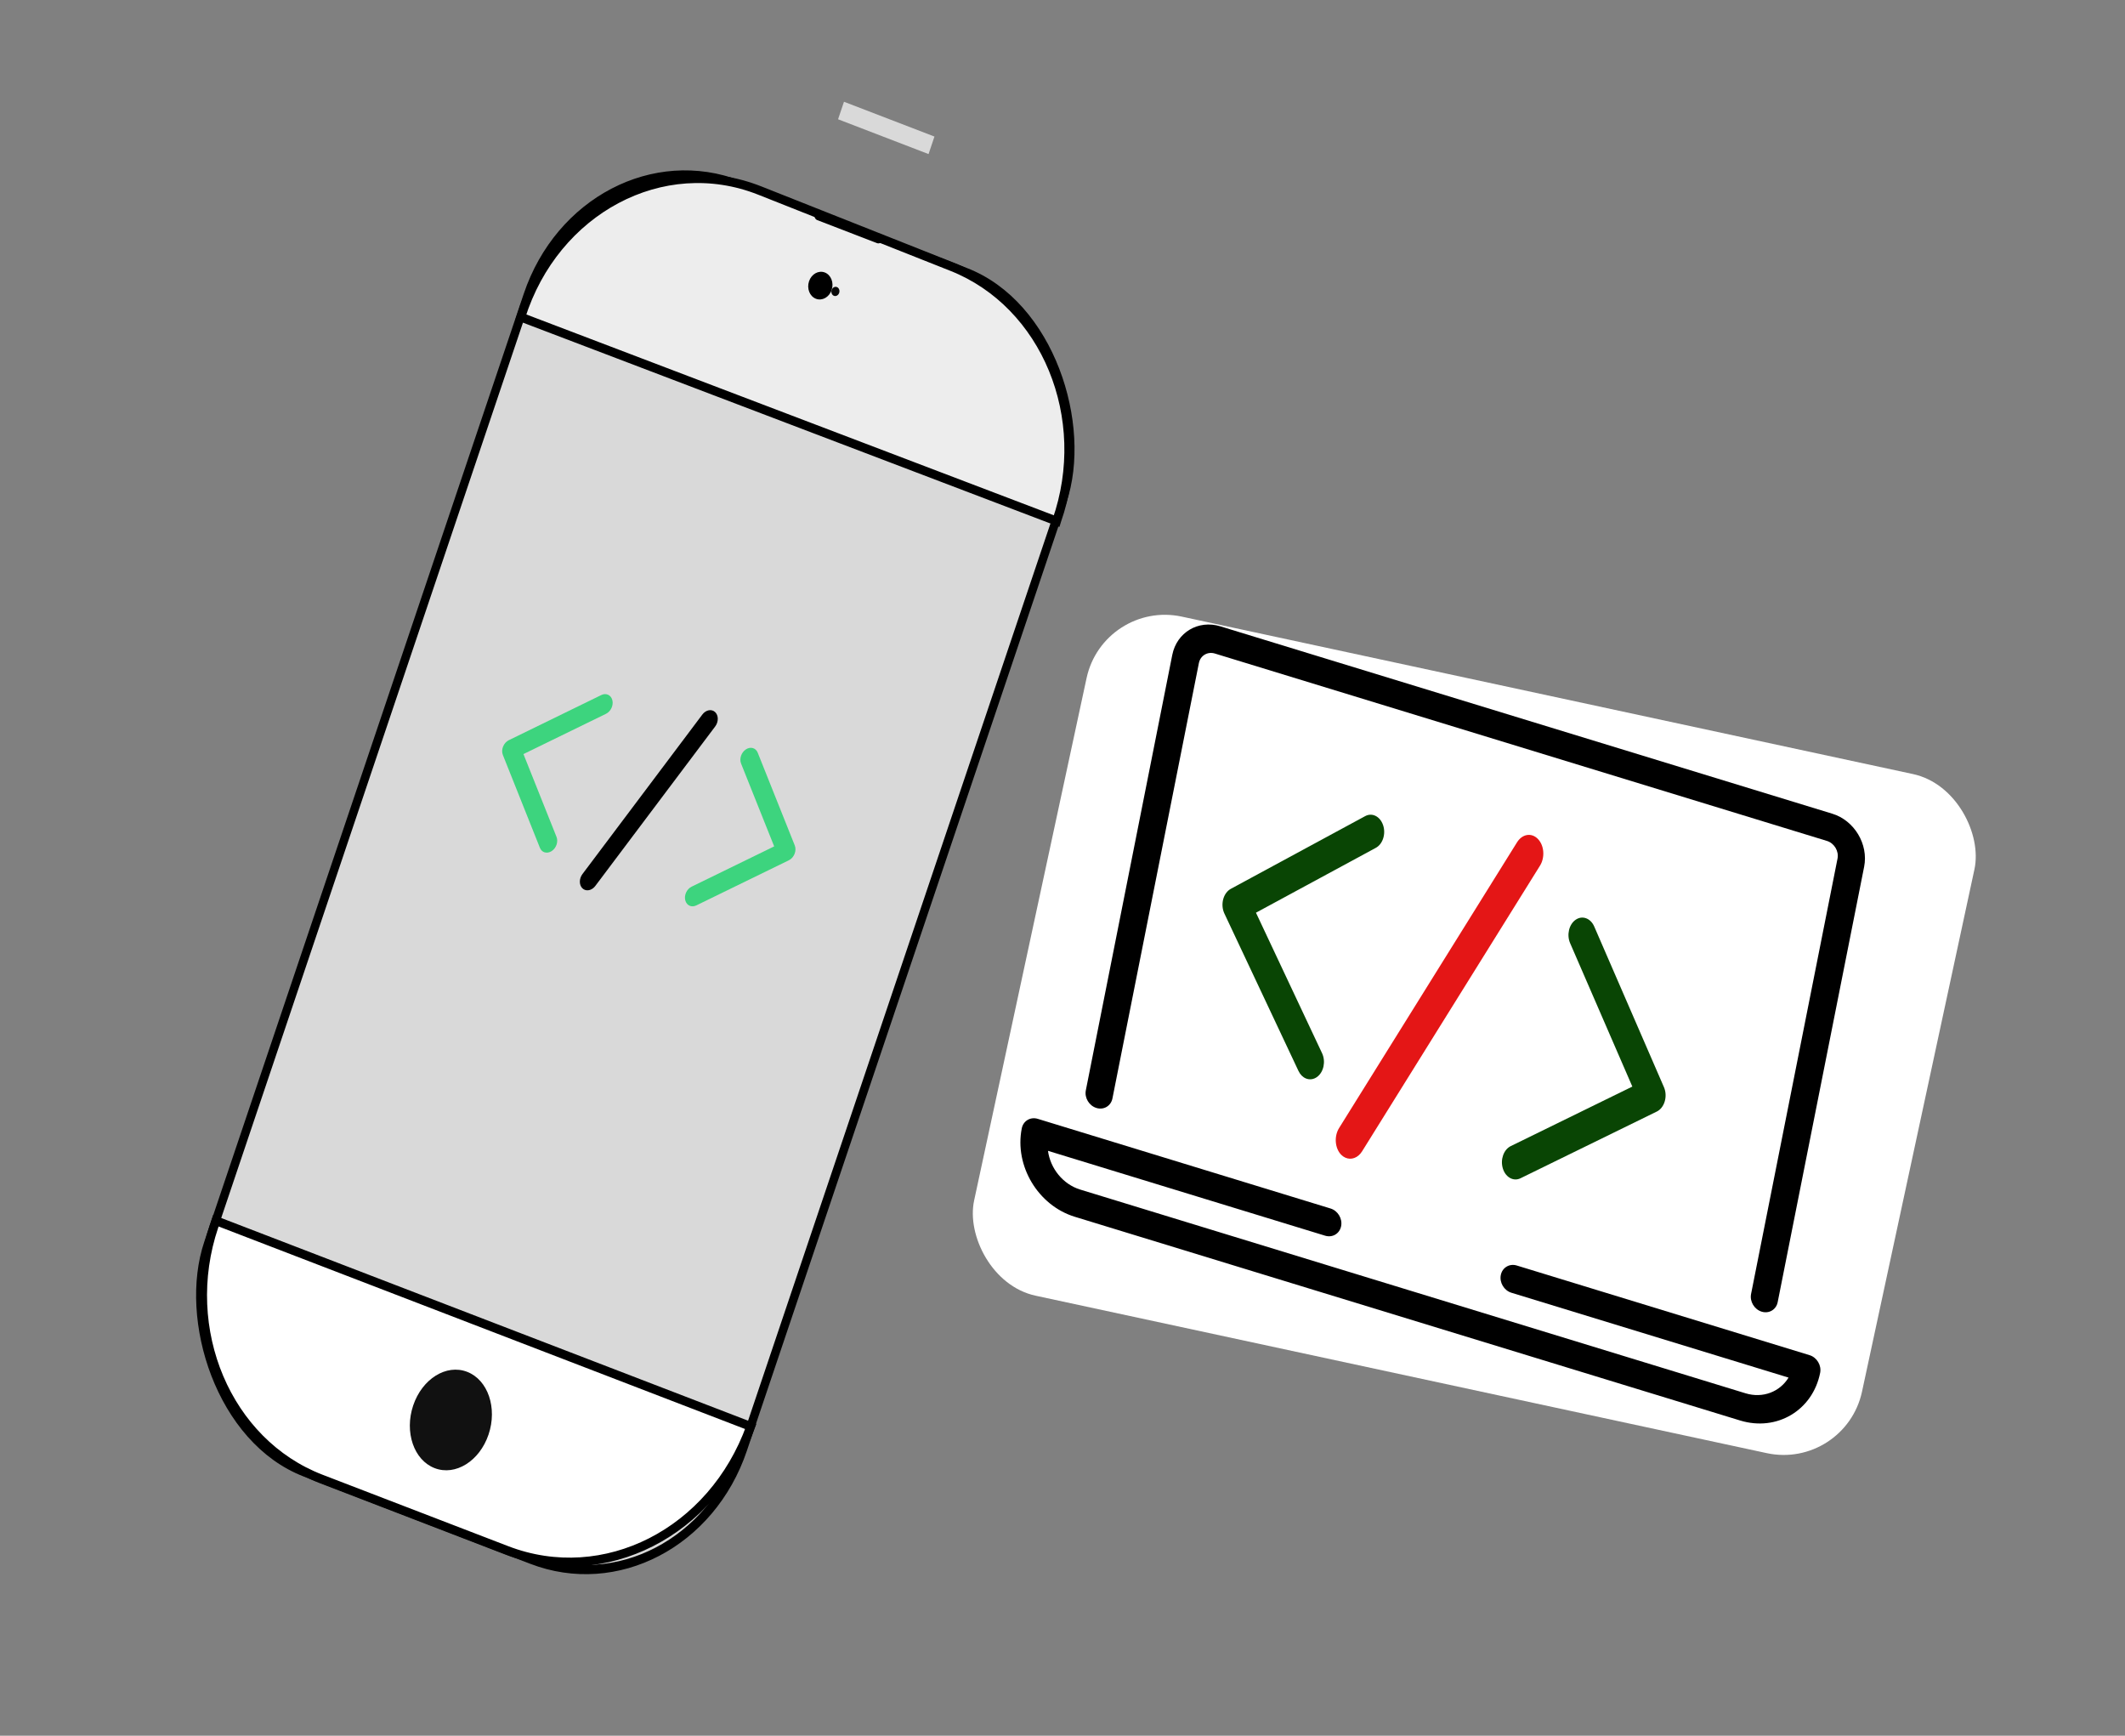 <svg width="120" height="98" viewBox="0 0 120 98" fill="none" xmlns="http://www.w3.org/2000/svg">
<rect x="0" y="0" width="120" height="98" fill="#808080" stroke="none"/>
<rect x="0.141" y="0.332" width="33.812" height="74.002" rx="9.75" transform="matrix(0.893 0.344 -0.331 0.982 33.011 6.724)" fill="#D9D9D9" stroke="black" stroke-width="0.5"/>
<path d="M42.395 80.539C40.243 86.526 34.127 89.653 28.612 87.532L18.128 83.499C12.823 81.459 10.116 75.076 12.082 69.243L12.191 68.921L42.395 80.539Z" fill="white" stroke="black" stroke-width="0.5"/>
<path d="M29.41 17.903C31.317 11.843 37.424 8.587 42.906 10.759L53.758 15.059C59.057 17.159 61.707 23.591 59.67 29.409L59.666 29.422L29.41 17.903Z" fill="#EDEDED" stroke="black" stroke-width="0.5"/>
<ellipse cx="2.383" cy="2.769" rx="2.383" ry="2.769" transform="matrix(0.893 0.344 -0.331 0.982 24.25 76.634)" fill="#111111"/>
<path d="M47.66 5.745L52.769 7.71L52.436 8.699L47.326 6.734L47.66 5.745Z" fill="#D9D9D9"/>
<rect width="4.289" height="0.503" rx="0.252" transform="matrix(0.893 0.344 -0.331 0.982 46.085 11.844)" fill="black"/>
<path d="M46.964 16.372C46.826 16.782 46.428 17.004 46.076 16.868C45.723 16.732 45.549 16.29 45.687 15.88C45.825 15.471 46.223 15.249 46.576 15.384C46.928 15.52 47.102 15.962 46.964 16.372Z" fill="black"/>
<ellipse cx="0.238" cy="0.252" rx="0.238" ry="0.252" transform="matrix(0.893 0.344 -0.331 0.982 47.047 16.125)" fill="#090909"/>
<path fill-rule="evenodd" clip-rule="evenodd" d="M30.734 48.117C30.627 48.077 30.539 47.992 30.489 47.868L28.398 42.628C28.34 42.486 28.344 42.313 28.409 42.152C28.474 41.991 28.592 41.86 28.734 41.791L33.955 39.243C34.226 39.11 34.505 39.238 34.58 39.533C34.653 39.826 34.493 40.169 34.221 40.302L29.56 42.576L31.427 47.253C31.535 47.525 31.414 47.883 31.154 48.053C31.013 48.145 30.861 48.163 30.734 48.117Z" fill="#3DD47E"/>
<path fill-rule="evenodd" clip-rule="evenodd" d="M33.03 50.243C32.983 50.225 32.938 50.199 32.897 50.162C32.696 49.976 32.694 49.613 32.891 49.351L39.662 40.343C39.859 40.081 40.18 40.016 40.382 40.204C40.582 40.39 40.584 40.753 40.388 41.015L33.616 50.023C33.459 50.231 33.221 50.313 33.03 50.243Z" fill="black"/>
<path fill-rule="evenodd" clip-rule="evenodd" d="M38.965 51.147C38.838 51.1 38.737 50.989 38.697 50.83C38.624 50.537 38.784 50.194 39.056 50.062L43.718 47.788L41.849 43.111C41.74 42.838 41.862 42.481 42.121 42.311C42.382 42.138 42.679 42.224 42.788 42.496L44.882 47.737C44.938 47.879 44.934 48.051 44.869 48.212C44.804 48.374 44.687 48.504 44.545 48.573L39.321 51.12C39.197 51.18 39.072 51.186 38.965 51.147Z" fill="#3DD47E"/>
<rect x="62.312" y="33.862" width="51.288" height="39.22" rx="4.525" transform="rotate(12.15 62.312 33.862)" fill="white"/>
<path fill-rule="evenodd" clip-rule="evenodd" d="M75.971 65.362C75.889 65.325 75.811 65.271 75.738 65.199C75.38 64.833 75.328 64.157 75.62 63.688L85.668 47.557C85.96 47.087 86.485 46.997 86.845 47.367C87.203 47.732 87.256 48.408 86.964 48.877L76.916 65.008C76.682 65.381 76.298 65.511 75.971 65.362Z" fill="#E41616"/>
<path fill-rule="evenodd" clip-rule="evenodd" d="M85.321 66.534C85.119 66.442 84.949 66.244 84.866 65.971C84.713 65.469 84.913 64.906 85.313 64.71L92.179 61.349L88.667 53.255C88.462 52.783 88.601 52.192 88.977 51.931C89.354 51.667 89.824 51.842 90.028 52.313L93.964 61.382C94.07 61.627 94.087 61.918 94.009 62.184C93.931 62.45 93.768 62.658 93.559 62.76L85.866 66.525C85.683 66.614 85.491 66.612 85.321 66.534Z" fill="#094504"/>
<path fill-rule="evenodd" clip-rule="evenodd" d="M73.748 60.892C73.576 60.822 73.424 60.675 73.325 60.465L69.142 51.579C69.028 51.337 69.003 51.048 69.073 50.779C69.144 50.51 69.301 50.294 69.507 50.183L77.089 46.081C77.483 45.865 77.936 46.09 78.105 46.59C78.271 47.085 78.088 47.657 77.693 47.87L70.925 51.532L74.657 59.463C74.875 59.925 74.753 60.522 74.384 60.799C74.184 60.95 73.953 60.975 73.748 60.892L73.748 60.892Z" fill="#094504"/>
<path fill-rule="evenodd" clip-rule="evenodd" d="M99.483 74.058C99.069 73.931 98.8 73.484 98.884 73.06L103.766 48.477C103.85 48.055 103.582 47.606 103.167 47.479L68.606 36.899C68.191 36.772 67.786 37.014 67.702 37.437L62.82 62.019C62.736 62.443 62.331 62.684 61.916 62.557C61.502 62.43 61.233 61.983 61.318 61.559L66.199 36.977C66.451 35.706 67.668 34.982 68.911 35.362L103.472 45.943C104.715 46.323 105.521 47.667 105.269 48.938L100.387 73.52C100.303 73.944 99.898 74.185 99.483 74.058L99.483 74.058Z" fill="black"/>
<path fill-rule="evenodd" clip-rule="evenodd" d="M98.265 80.202L60.694 68.7C58.622 68.066 57.279 65.828 57.7 63.709C57.784 63.285 58.189 63.044 58.604 63.171L75.135 68.232C75.55 68.359 75.818 68.806 75.734 69.23C75.65 69.654 75.245 69.895 74.83 69.768L59.18 64.977C59.312 65.966 60.02 66.864 61 67.164L98.57 78.666C99.55 78.966 100.513 78.579 101.001 77.78L85.35 72.989C84.935 72.862 84.667 72.415 84.751 71.991C84.835 71.567 85.24 71.325 85.655 71.452L102.186 76.513C102.601 76.64 102.869 77.087 102.785 77.511C102.364 79.63 100.338 80.837 98.265 80.202Z" fill="black"/>
</svg>
